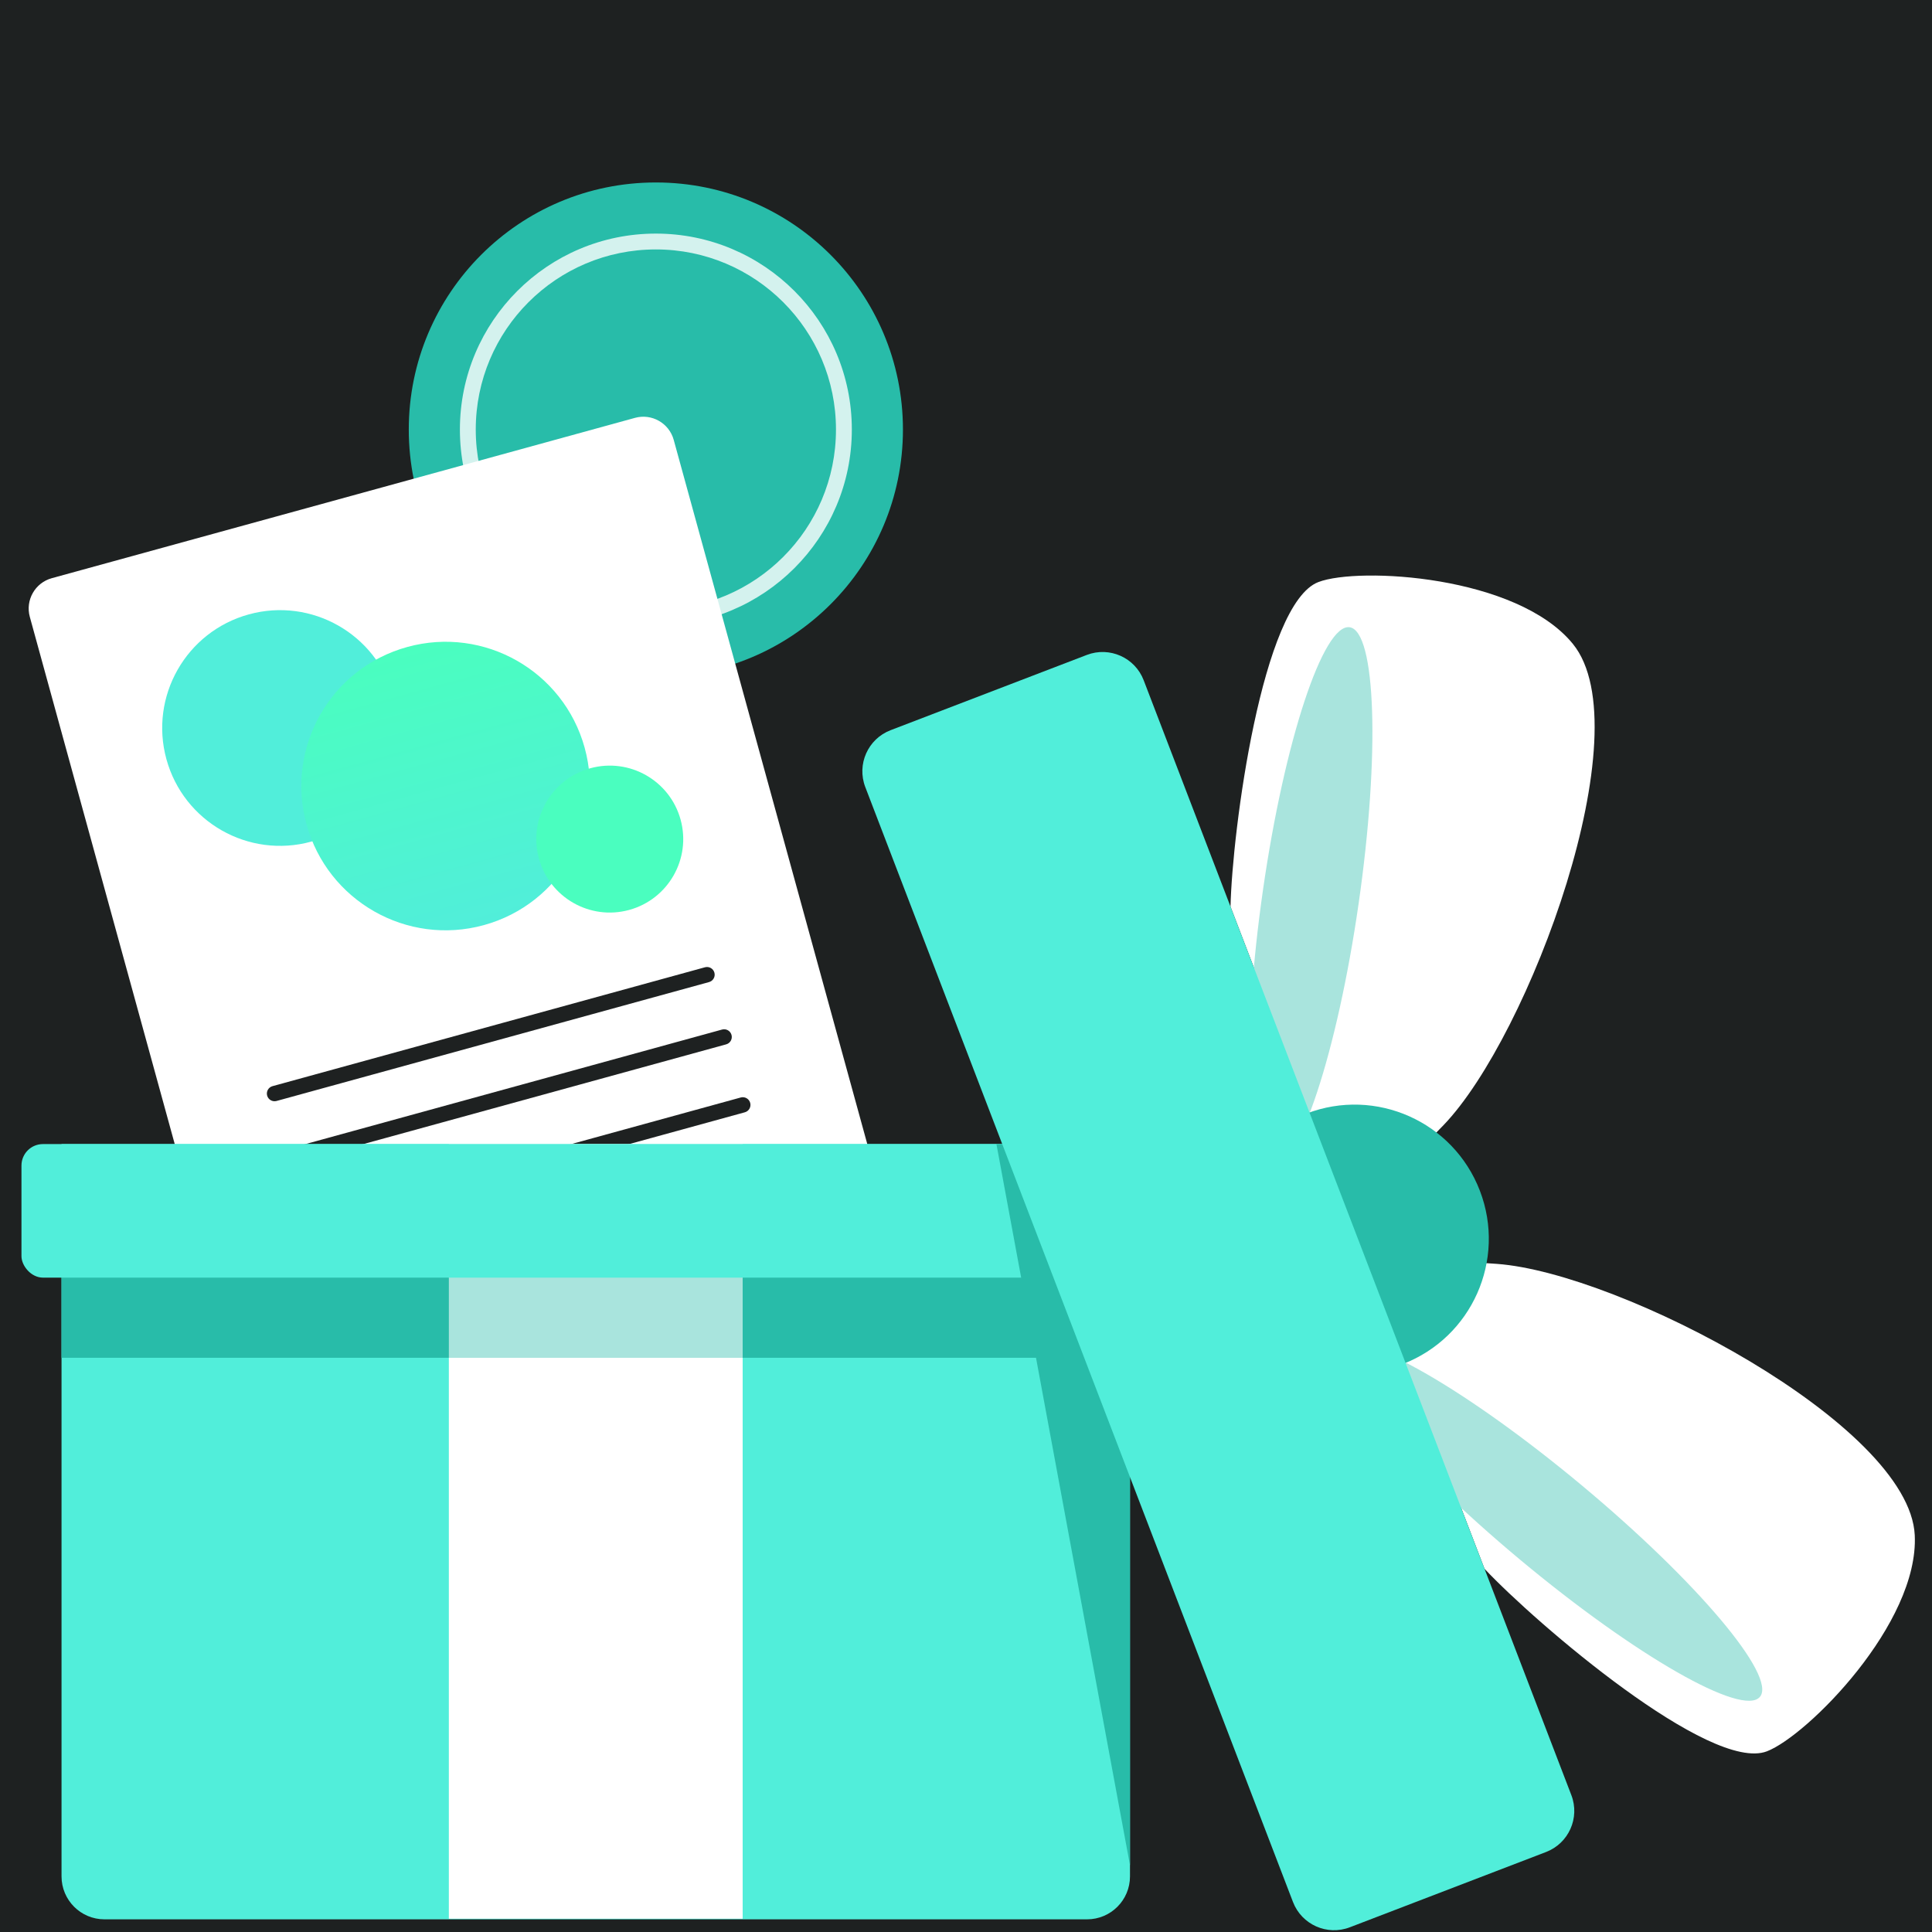 <svg width="180" height="180" viewBox="0 0 180 180" fill="none" xmlns="http://www.w3.org/2000/svg">
<rect width="180" height="180" fill="#1E2121"/>
<circle cx="61.105" cy="40.02" r="23.02" fill="#28BCA9"/>
<path opacity="0.8" fill-rule="evenodd" clip-rule="evenodd" d="M61.105 56.801C70.373 56.801 77.886 49.288 77.886 40.02C77.886 30.752 70.373 23.239 61.105 23.239C51.838 23.239 44.325 30.752 44.325 40.02C44.325 49.288 51.838 56.801 61.105 56.801ZM61.105 58.278C71.189 58.278 79.363 50.103 79.363 40.02C79.363 29.937 71.189 21.763 61.105 21.763C51.022 21.763 42.848 29.937 42.848 40.02C42.848 50.103 51.022 58.278 61.105 58.278Z" fill="white"/>
<g clip-path="url(#clip0_6368_506)">
<path d="M2.778 57.474C2.348 55.911 3.267 54.296 4.83 53.867L59.161 38.931C60.724 38.502 62.339 39.42 62.769 40.983L81.002 107.313C81.432 108.876 80.513 110.491 78.95 110.92L24.619 125.856C23.056 126.285 21.441 125.367 21.011 123.804L2.778 57.474Z" fill="white"/>
<circle cx="26.091" cy="67.826" r="10.978" transform="rotate(-15.371 26.091 67.826)" fill="#51EEDA"/>
<ellipse cx="41.515" cy="73.234" rx="13.439" ry="13.439" transform="rotate(-15.371 41.515 73.234)" fill="url(#paint0_linear_6368_506)"/>
<ellipse cx="56.81" cy="78.176" rx="6.844" ry="6.844" transform="rotate(-15.371 56.81 78.176)" fill="#4AFEBF"/>
<path fill-rule="evenodd" clip-rule="evenodd" d="M24.889 102.074C24.785 101.693 25.009 101.299 25.39 101.194L65.68 90.119C66.061 90.014 66.454 90.238 66.559 90.619C66.664 91 66.44 91.394 66.059 91.498L25.769 102.574C25.388 102.679 24.994 102.455 24.889 102.074Z" fill="#1E2121"/>
<path fill-rule="evenodd" clip-rule="evenodd" d="M26.485 107.876C26.38 107.495 26.604 107.101 26.985 106.996L67.275 95.921C67.656 95.816 68.05 96.04 68.154 96.421C68.259 96.802 68.035 97.196 67.654 97.3L27.364 108.376C26.983 108.481 26.589 108.257 26.485 107.876Z" fill="#1E2121"/>
<path fill-rule="evenodd" clip-rule="evenodd" d="M28.224 114.205C28.12 113.824 28.343 113.431 28.724 113.326L69.015 102.25C69.396 102.146 69.789 102.37 69.894 102.751C69.999 103.132 69.775 103.525 69.394 103.63L29.104 114.706C28.723 114.81 28.329 114.586 28.224 114.205Z" fill="#1E2121"/>
</g>
<path d="M5.733 106.591H101.279C103.488 106.591 105.279 108.382 105.279 110.591V174.82C105.279 177.029 103.488 178.82 101.279 178.82H9.733C7.524 178.82 5.733 177.029 5.733 174.82V106.591Z" fill="#51EEDA"/>
<rect x="41.818" y="106.591" width="27.375" height="72.171" fill="white"/>
<rect x="5.733" y="114.057" width="99.546" height="12.443" fill="#28BCA9"/>
<rect opacity="0.6" x="41.818" y="115.302" width="27.375" height="11.199" fill="white"/>
<rect x="2" y="106.591" width="105.768" height="12.443" rx="2" fill="#51EEDA"/>
<path d="M92.835 106.591H101.279C103.488 106.591 105.279 108.382 105.279 110.591V173.785L92.835 106.591Z" fill="#28BCA9"/>
<path d="M146.543 59.993C141.337 53.599 126.577 52.792 122.828 54.23C117.58 56.244 114.805 77.412 114.644 84.467L125.458 112.66C125.806 112.818 128.099 111.472 134.494 104.823C142.488 96.512 153.05 67.986 146.543 59.993Z" fill="white"/>
<path d="M126.582 84.172C124.586 98.029 120.973 108.976 118.513 108.622C116.053 108.267 115.677 96.746 117.673 82.888C119.669 69.031 123.282 58.084 125.742 58.438C128.202 58.793 128.578 70.314 126.582 84.172Z" fill="#A9E4DD"/>
<path d="M178.393 143.023C178.8 151.258 168.366 161.729 164.617 163.167C159.368 165.181 143.148 151.299 138.31 146.162L127.495 117.969C127.648 117.619 130.253 117.086 139.454 117.752C150.956 118.585 177.885 132.729 178.393 143.023Z" fill="white"/>
<path d="M147.383 138.397C136.631 129.43 126.624 123.707 125.032 125.616C123.441 127.525 130.866 136.342 141.618 145.309C152.37 154.277 162.377 159.999 163.969 158.09C165.561 156.181 158.135 147.365 147.383 138.397Z" fill="#A9E4DD"/>
<path d="M130.684 127.09C124.238 129.562 117.008 126.341 114.535 119.895C112.062 113.449 115.283 106.219 121.729 103.746C128.175 101.273 135.406 104.494 137.878 110.94C140.351 117.387 137.13 124.617 130.684 127.09Z" fill="#28BCA9"/>
<path d="M101.256 61.018C103.371 60.207 105.743 61.263 106.554 63.378L146.4 167.251C147.211 169.365 146.154 171.737 144.04 172.548L125.76 179.561C123.645 180.372 121.274 179.315 120.463 177.201L80.616 73.327C79.805 71.213 80.862 68.841 82.976 68.03L101.256 61.018Z" fill="#51EEDA"/>
<defs>
<linearGradient id="paint0_linear_6368_506" x1="41.515" y1="59.795" x2="41.515" y2="86.673" gradientUnits="userSpaceOnUse">
<stop stop-color="#4AFEBF"/>
<stop offset="1" stop-color="#51EEDA"/>
</linearGradient>
<clipPath id="clip0_6368_506">
<rect width="62.216" height="74.659" fill="white" transform="translate(2 54.645) rotate(-15.371)"/>
</clipPath>
</defs>
</svg>
